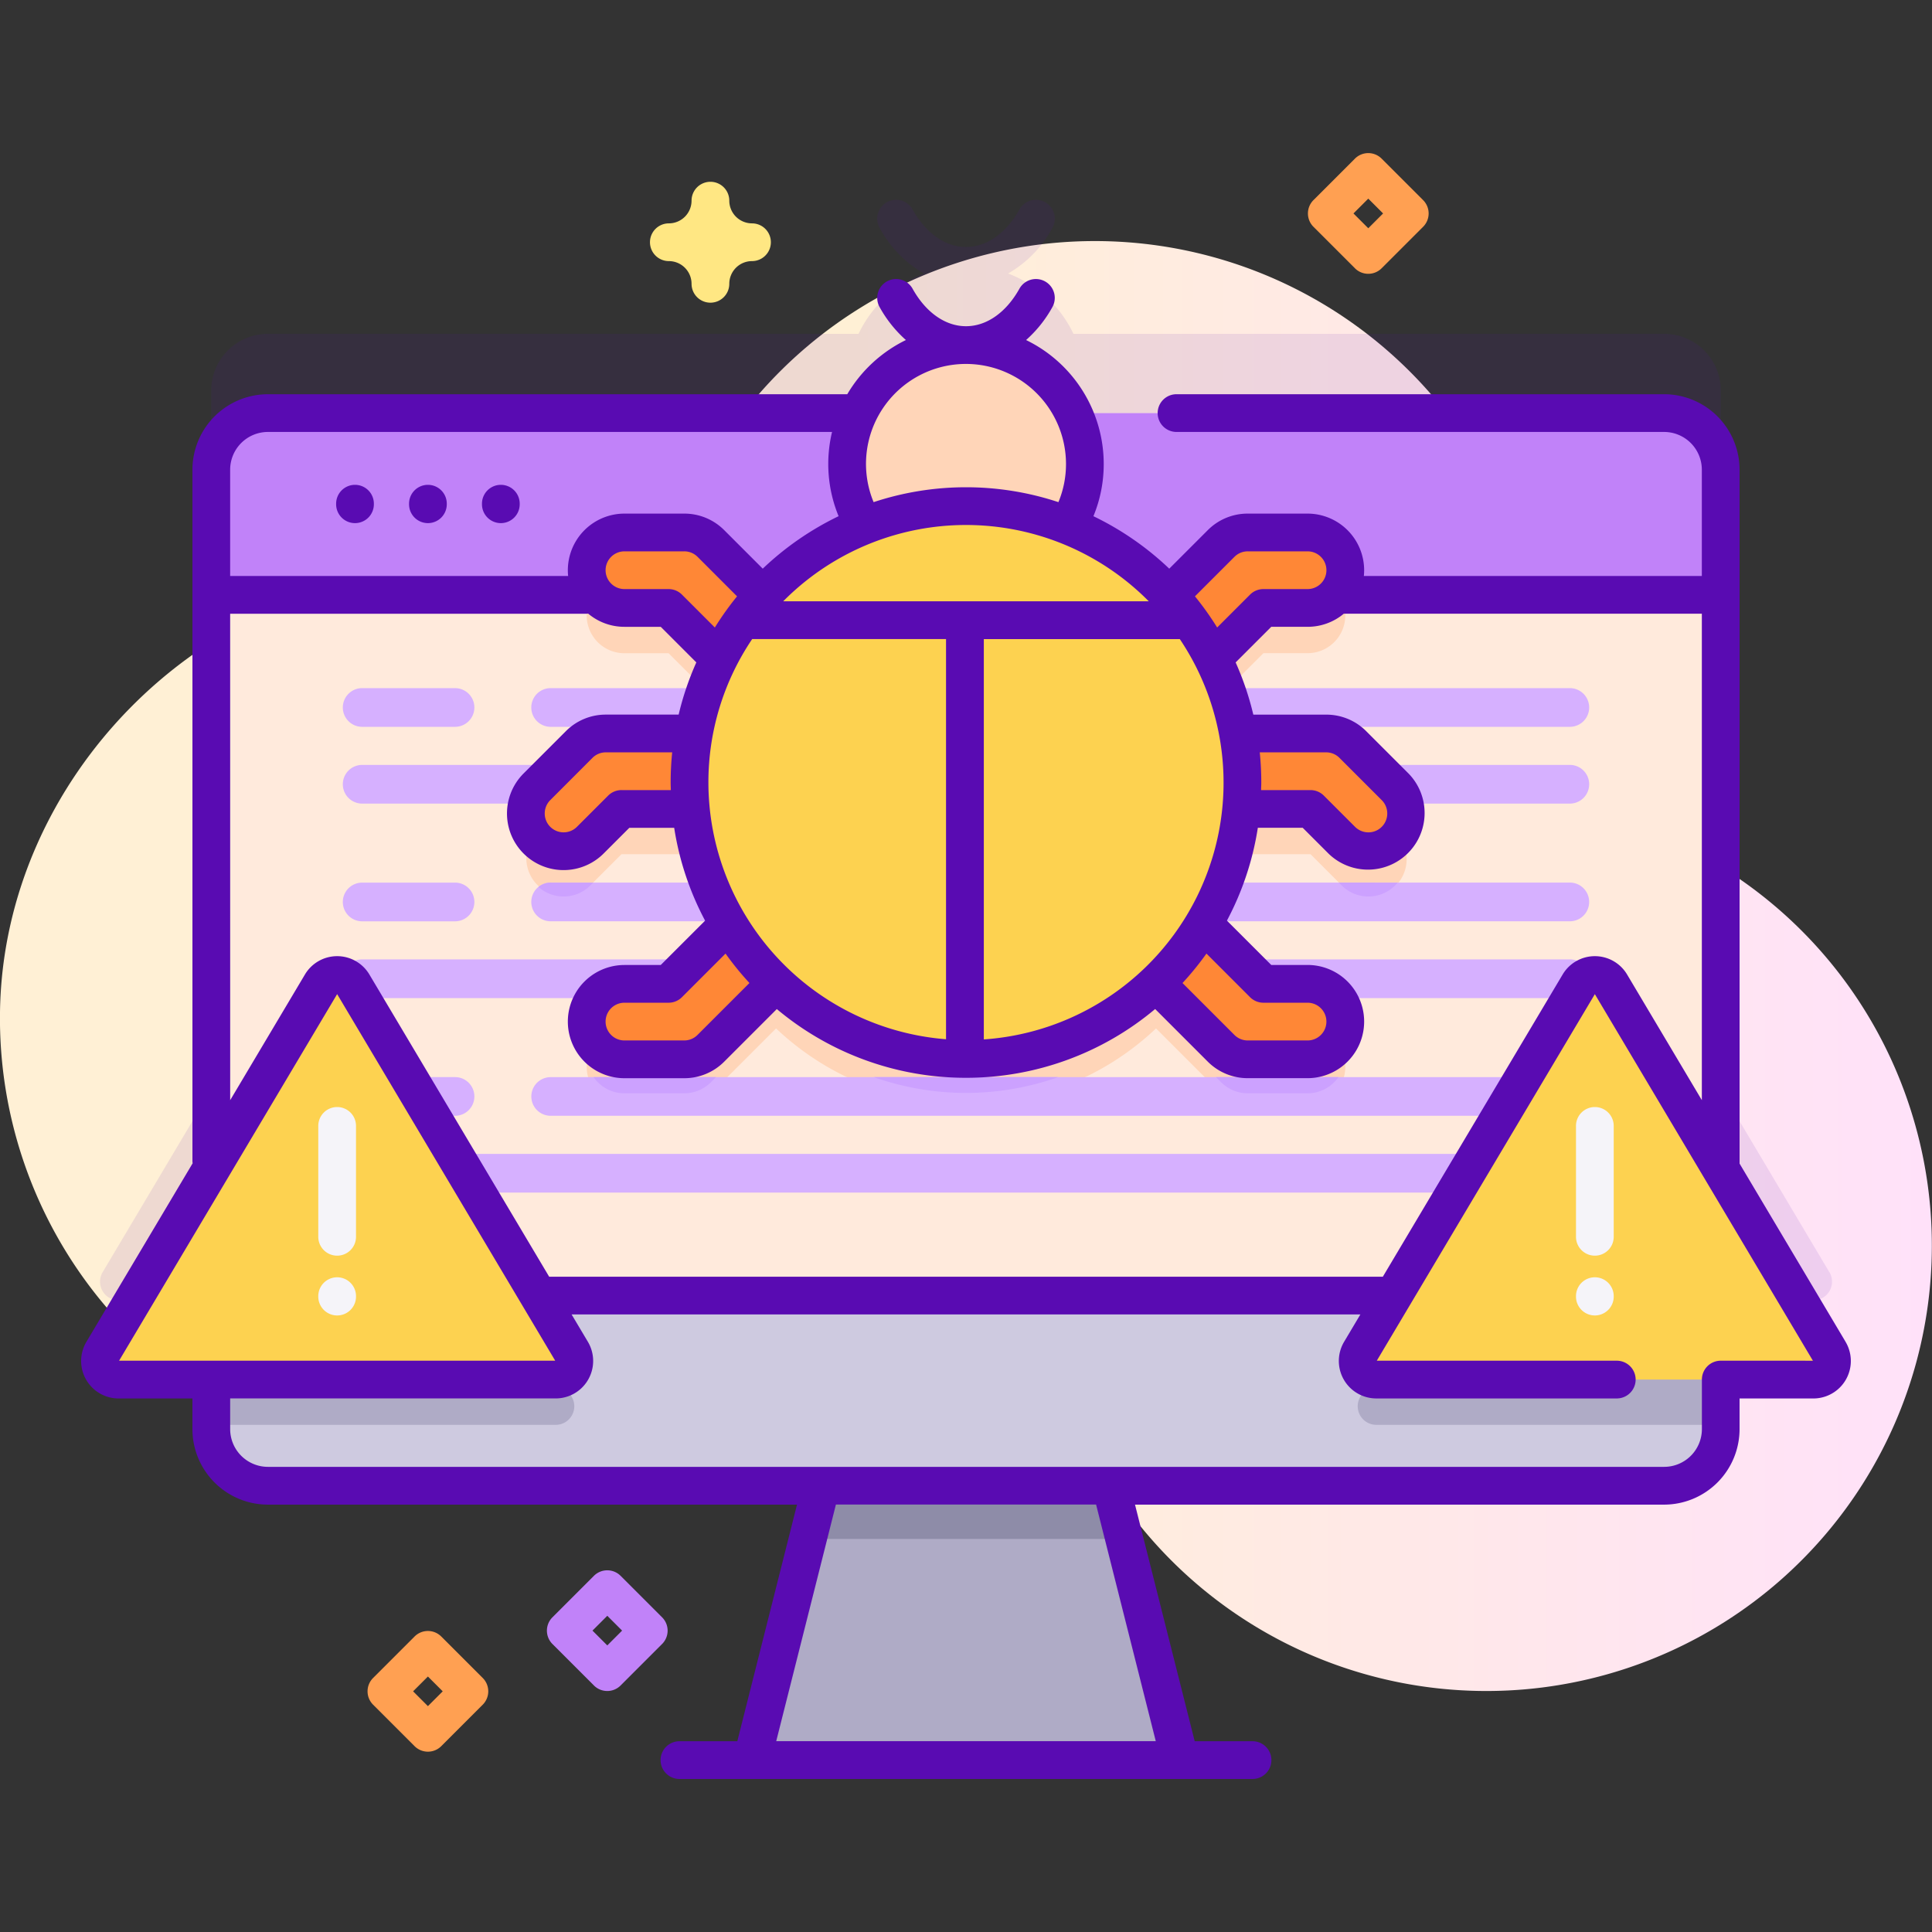<svg xmlns="http://www.w3.org/2000/svg" xmlns:xlink="http://www.w3.org/1999/xlink" width="150" height="150" viewBox="0 0 150 150">
  <rect x="0" y="0" width="150" height="150" fill="#333333" stroke="none"/>
  <defs>
    <clipPath id="clip-path">
      <rect id="Rectangle_1201" data-name="Rectangle 1201" width="150" height="150" transform="translate(479 3533)" fill="#fff" stroke="#707070" stroke-width="1"/>
    </clipPath>
    <linearGradient id="linear-gradient" x1="0.441" y1="0.5" x2="1.689" y2="0.5" gradientUnits="objectBoundingBox">
      <stop offset="0.001" stop-color="#fff0d5"/>
      <stop offset="0.511" stop-color="#ffdfff"/>
      <stop offset="1" stop-color="#d9ceff"/>
    </linearGradient>
  </defs>
  <g id="Mask_Group_82" data-name="Mask Group 82" transform="translate(-479 -3533)" clip-path="url(#clip-path)">
    <g id="_029-bug" data-name="029-bug" transform="translate(479 3533)">
      <path id="Path_2360" data-name="Path 2360" d="M148.133,85.524a34.507,34.507,0,0,0-20.464-21.153,12.529,12.529,0,0,1-8.082-11.551q0-.169-.006-.338a34.583,34.583,0,0,0-62.4-19.717A28.219,28.219,0,0,1,34.6,44.468q-.395,0-.791.008C15.67,44.873.245,60.437,0,78.579A34.587,34.587,0,0,0,67.069,90.93,7.078,7.078,0,0,1,75.648,86.6l.133.037A7.059,7.059,0,0,1,80.923,94a34.586,34.586,0,1,0,67.21-8.475Z" fill="url(#linear-gradient)"/>
      <path id="Path_2361" data-name="Path 2361" d="M142.031,98.773,133.6,84.592V30.315A4.4,4.4,0,0,0,129.2,25.92H83.343a9.261,9.261,0,0,0-5.074-4.685,9.008,9.008,0,0,0,3.438-3.543,1.465,1.465,0,1,0-2.558-1.429C78.115,18.113,76.6,19.175,75,19.175s-3.115-1.061-4.148-2.912a1.465,1.465,0,0,0-2.558,1.429,9.008,9.008,0,0,0,3.438,3.543,9.26,9.26,0,0,0-5.074,4.685H20.8A4.4,4.4,0,0,0,16.4,30.315V84.592L7.969,98.773a1.445,1.445,0,0,0,1.242,2.183h7.194V104.8A4.4,4.4,0,0,0,20.8,109.2H129.2A4.4,4.4,0,0,0,133.6,104.8v-3.848h7.194a1.445,1.445,0,0,0,1.241-2.183Z" fill="#590bb2" opacity="0.1"/>
      <path id="Path_2362" data-name="Path 2362" d="M91.615,136.652H58.385l6.645-26.34H84.97Z" fill="#afabc6"/>
      <path id="Path_2363" data-name="Path 2363" d="M87.284,119.483H62.716l2.314-9.171H84.969Z" fill="#8e8ca8"/>
      <path id="Path_2364" data-name="Path 2364" d="M133.6,36.467v74.49a4.4,4.4,0,0,1-4.395,4.395H20.8a4.4,4.4,0,0,1-4.395-4.395V36.467A4.4,4.4,0,0,1,20.8,32.072H129.2A4.4,4.4,0,0,1,133.6,36.467Z" fill="#ffeadc"/>
      <path id="Path_2365" data-name="Path 2365" d="M108.314,64.6l-3.282-3.282a2.931,2.931,0,0,0-2.072-.858H96.117a21.3,21.3,0,0,0-1.944-5.83l3.917-3.917h3.428a2.93,2.93,0,1,0,0-5.86H96.876a2.93,2.93,0,0,0-2.072.858l-4.021,4.021a21.452,21.452,0,0,0-31.568,0L55.2,45.715a2.929,2.929,0,0,0-2.072-.858H48.482a2.93,2.93,0,1,0,0,5.86H51.91l3.917,3.917a21.293,21.293,0,0,0-1.944,5.83H47.039a2.93,2.93,0,0,0-2.072.858L41.686,64.6a2.93,2.93,0,0,0,4.143,4.143l2.424-2.424h5.386a21.322,21.322,0,0,0,2.923,8.931c-.012.012-.025.022-.038.034L51.91,79.9H48.482a2.93,2.93,0,0,0,0,5.86h4.642A2.93,2.93,0,0,0,55.2,84.9l5.053-5.053a21.439,21.439,0,0,0,29.5,0L94.805,84.9a2.929,2.929,0,0,0,2.072.858h4.642a2.93,2.93,0,1,0,0-5.86H98.091l-4.614-4.614c-.012-.012-.025-.022-.037-.034a21.322,21.322,0,0,0,2.923-8.931h5.386l2.424,2.424a2.93,2.93,0,1,0,4.143-4.143Z" fill="#ffd5b8"/>
      <path id="Path_2366" data-name="Path 2366" d="M42.752,56.431h79.129a1.5,1.5,0,1,0,0-3.005H42.752a1.5,1.5,0,1,0,0,3.005Z" fill="#d6b0ff"/>
      <path id="Path_2367" data-name="Path 2367" d="M28.119,56.431h7.209a1.5,1.5,0,0,0,0-3.005H28.119a1.5,1.5,0,1,0,0,3.005Z" fill="#d6b0ff"/>
      <path id="Path_2368" data-name="Path 2368" d="M28.119,62.392h93.762a1.5,1.5,0,1,0,0-3.005H28.119a1.5,1.5,0,1,0,0,3.005Z" fill="#d6b0ff"/>
      <path id="Path_2369" data-name="Path 2369" d="M123.382,70.029a1.5,1.5,0,0,1-1.5,1.5H42.752a1.5,1.5,0,0,1,0-3.006h79.13a1.5,1.5,0,0,1,1.5,1.5Z" fill="#d6b0ff"/>
      <path id="Path_2370" data-name="Path 2370" d="M42.752,68.526h3.3l-.22.22a2.933,2.933,0,0,1-4.022.117,1.492,1.492,0,0,1,.946-.337Z" fill="#cca1ff"/>
      <path id="Path_2371" data-name="Path 2371" d="M108.514,68.526a2.809,2.809,0,0,1-.2.22,2.928,2.928,0,0,1-4.143,0l-.22-.22Z" fill="#cca1ff"/>
      <path id="Path_2372" data-name="Path 2372" d="M28.119,71.531h7.209a1.5,1.5,0,1,0,0-3.005H28.119a1.5,1.5,0,1,0,0,3.005Z" fill="#d6b0ff"/>
      <path id="Path_2373" data-name="Path 2373" d="M28.119,77.491h93.762a1.5,1.5,0,1,0,0-3.005H28.119a1.5,1.5,0,1,0,0,3.005Z" fill="#d6b0ff"/>
      <path id="Path_2374" data-name="Path 2374" d="M123.382,85.129a1.5,1.5,0,0,1-1.5,1.5H42.752a1.5,1.5,0,1,1,0-3h79.13A1.5,1.5,0,0,1,123.382,85.129Z" fill="#d6b0ff"/>
      <path id="Path_2375" data-name="Path 2375" d="M46.08,83.626h9.513l-.4.4a2.922,2.922,0,0,1-2.071.858H48.483a2.92,2.92,0,0,1-2.4-1.257Z" fill="#cca1ff"/>
      <path id="Path_2376" data-name="Path 2376" d="M67.837,83.626H82.163a21.514,21.514,0,0,1-14.326,0Z" fill="#cca1ff"/>
      <path id="Path_2377" data-name="Path 2377" d="M103.92,83.626a2.92,2.92,0,0,1-2.4,1.257H96.877a2.922,2.922,0,0,1-2.071-.858l-.4-.4Z" fill="#cca1ff"/>
      <path id="Path_2378" data-name="Path 2378" d="M28.119,86.631h7.209a1.5,1.5,0,1,0,0-3.005H28.119a1.5,1.5,0,1,0,0,3.005Z" fill="#d6b0ff"/>
      <path id="Path_2379" data-name="Path 2379" d="M28.119,92.591h93.762a1.5,1.5,0,1,0,0-3.005H28.119a1.5,1.5,0,1,0,0,3.005Z" fill="#d6b0ff"/>
      <path id="Path_2380" data-name="Path 2380" d="M133.6,46.186V36.467a4.394,4.394,0,0,0-4.395-4.395H20.8A4.394,4.394,0,0,0,16.4,36.467v9.718Z" fill="#c182f9"/>
      <path id="Path_2381" data-name="Path 2381" d="M133.6,100.587v10.368a4.394,4.394,0,0,1-4.395,4.395H20.8a4.394,4.394,0,0,1-4.395-4.395V100.587Z" fill="#cecae0"/>
      <path id="Path_2382" data-name="Path 2382" d="M133.6,100.587v10.037H106.858a1.444,1.444,0,0,1-1.242-2.183l4.673-7.855Z" fill="#afabc6"/>
      <path id="Path_2383" data-name="Path 2383" d="M43.142,110.624H16.4V100.587H39.711l4.673,7.855a1.444,1.444,0,0,1-1.242,2.183Z" fill="#afabc6"/>
      <g id="Group_1134" data-name="Group 1134">
        <path id="Path_2384" data-name="Path 2384" d="M106.242,66.089a2.921,2.921,0,0,1-2.072-.858l-2.424-2.424H95.221a2.93,2.93,0,0,1,0-5.859h7.739a2.93,2.93,0,0,1,2.072.858l3.282,3.282a2.93,2.93,0,0,1-2.072,5Z" fill="#ff8736"/>
        <path id="Path_2385" data-name="Path 2385" d="M43.758,66.089a2.922,2.922,0,0,0,2.072-.858l2.424-2.424h6.526a2.93,2.93,0,0,0,0-5.859H47.04a2.931,2.931,0,0,0-2.072.858l-3.282,3.282a2.93,2.93,0,0,0,2.072,5Z" fill="#ff8736"/>
        <path id="Path_2386" data-name="Path 2386" d="M103.589,46.343a2.92,2.92,0,0,1-2.072.858H98.09l-4.614,4.614a2.93,2.93,0,1,1-4.143-4.143L94.8,42.2a2.929,2.929,0,0,1,2.072-.858h4.642a2.93,2.93,0,0,1,2.072,5Z" fill="#ff8736"/>
        <path id="Path_2387" data-name="Path 2387" d="M46.411,46.343a2.92,2.92,0,0,0,2.072.858H51.91l4.614,4.614a2.93,2.93,0,1,0,4.143-4.143L55.2,42.2a2.929,2.929,0,0,0-2.072-.858H48.482a2.93,2.93,0,0,0-2.072,5Z" fill="#ff8736"/>
        <path id="Path_2388" data-name="Path 2388" d="M46.411,77.245a2.92,2.92,0,0,1,2.072-.858H51.91l4.614-4.614a2.93,2.93,0,0,1,4.143,4.143L55.2,81.388a2.929,2.929,0,0,1-2.072.858H48.482a2.93,2.93,0,0,1-2.072-5Z" fill="#ff8736"/>
        <path id="Path_2389" data-name="Path 2389" d="M103.589,77.245a2.92,2.92,0,0,0-2.072-.858H98.09l-4.614-4.614a2.93,2.93,0,0,0-4.143,4.143L94.8,81.388a2.929,2.929,0,0,0,2.072.858h4.642a2.93,2.93,0,0,0,2.072-5Z" fill="#ff8736"/>
      </g>
      <circle id="Ellipse_72" data-name="Ellipse 72" cx="9.229" cy="9.229" r="9.229" transform="translate(65.771 26.792)" fill="#ffd5b8"/>
      <circle id="Ellipse_73" data-name="Ellipse 73" cx="21.461" cy="21.461" r="21.461" transform="translate(53.539 39.295)" fill="#fdd250"/>
      <path id="Path_2390" data-name="Path 2390" d="M106.858,107.109h33.931a1.445,1.445,0,0,0,1.242-2.183l-16.966-28.52a1.445,1.445,0,0,0-2.483,0l-16.966,28.52a1.445,1.445,0,0,0,1.242,2.183Z" fill="#fdd250"/>
      <path id="Path_2391" data-name="Path 2391" d="M123.824,97.49a1.465,1.465,0,0,1-1.465-1.465V87.415a1.465,1.465,0,0,1,2.93,0v8.611A1.465,1.465,0,0,1,123.824,97.49Z" fill="#f5f4f9"/>
      <path id="Path_2392" data-name="Path 2392" d="M123.824,102.132a1.465,1.465,0,0,1-1.465-1.465v-.034a1.465,1.465,0,0,1,2.93,0v.034A1.465,1.465,0,0,1,123.824,102.132Z" fill="#f5f4f9"/>
      <path id="Path_2393" data-name="Path 2393" d="M9.211,107.109H43.142a1.445,1.445,0,0,0,1.242-2.183L27.418,76.406a1.445,1.445,0,0,0-2.483,0L7.969,104.926a1.445,1.445,0,0,0,1.242,2.183Z" fill="#fdd250"/>
      <path id="Path_2394" data-name="Path 2394" d="M26.176,97.49a1.465,1.465,0,0,1-1.465-1.465V87.415a1.465,1.465,0,0,1,2.93,0v8.611A1.465,1.465,0,0,1,26.176,97.49Z" fill="#f5f4f9"/>
      <path id="Path_2395" data-name="Path 2395" d="M26.176,102.132a1.465,1.465,0,0,1-1.465-1.465v-.034a1.465,1.465,0,0,1,2.93,0v.034A1.465,1.465,0,0,1,26.176,102.132Z" fill="#f5f4f9"/>
      <path id="Path_2396" data-name="Path 2396" d="M47.148,131.289a1.46,1.46,0,0,1-1.036-.429l-3.221-3.221a1.464,1.464,0,0,1,0-2.071l3.221-3.221a1.465,1.465,0,0,1,2.072,0l3.221,3.221a1.464,1.464,0,0,1,0,2.071l-3.221,3.221A1.459,1.459,0,0,1,47.148,131.289ZM46,126.6l1.15,1.15,1.15-1.15-1.15-1.15Z" fill="#c182f9"/>
      <path id="Path_2397" data-name="Path 2397" d="M33.223,136a1.465,1.465,0,0,1-1.036-.429l-3.221-3.221a1.464,1.464,0,0,1,0-2.071l3.221-3.221a1.465,1.465,0,0,1,2.072,0l3.221,3.221a1.465,1.465,0,0,1,0,2.071l-3.221,3.221a1.463,1.463,0,0,1-1.036.429Zm-1.15-4.686,1.15,1.15,1.15-1.15-1.15-1.15Z" fill="#ffa052"/>
      <path id="Path_2398" data-name="Path 2398" d="M106.233,21.258a1.46,1.46,0,0,1-1.036-.429l-3.221-3.221a1.465,1.465,0,0,1,0-2.071l3.221-3.221a1.465,1.465,0,0,1,2.072,0l3.221,3.221a1.464,1.464,0,0,1,0,2.071l-3.221,3.221a1.461,1.461,0,0,1-1.036.429Zm-1.15-4.686,1.15,1.15,1.15-1.15-1.15-1.15Z" fill="#ffa052"/>
      <path id="Path_2399" data-name="Path 2399" d="M55.157,23.5a1.465,1.465,0,0,1-1.465-1.465,1.765,1.765,0,0,0-1.763-1.763,1.465,1.465,0,1,1,0-2.93,1.765,1.765,0,0,0,1.763-1.763,1.465,1.465,0,0,1,2.93,0,1.766,1.766,0,0,0,1.763,1.763,1.465,1.465,0,0,1,0,2.93,1.765,1.765,0,0,0-1.763,1.763A1.465,1.465,0,0,1,55.157,23.5Z" fill="#ffe783"/>
      <path id="Path_2400" data-name="Path 2400" d="M27.562,40.615a1.465,1.465,0,0,0,1.465-1.465v-.043a1.465,1.465,0,0,0-2.93,0v.043A1.465,1.465,0,0,0,27.562,40.615Z" fill="#590bb2"/>
      <path id="Path_2401" data-name="Path 2401" d="M33.223,40.615a1.465,1.465,0,0,0,1.465-1.465v-.043a1.465,1.465,0,0,0-2.93,0v.043A1.465,1.465,0,0,0,33.223,40.615Z" fill="#590bb2"/>
      <path id="Path_2402" data-name="Path 2402" d="M38.885,40.615A1.465,1.465,0,0,0,40.35,39.15v-.043a1.465,1.465,0,0,0-2.93,0v.043A1.465,1.465,0,0,0,38.885,40.615Z" fill="#590bb2"/>
      <path id="Path_2403" data-name="Path 2403" d="M143.29,104.177,135.06,90.341s0-.005,0-.008V36.467a5.866,5.866,0,0,0-5.859-5.86H91.345a1.465,1.465,0,0,0,0,2.93H129.2a2.933,2.933,0,0,1,2.93,2.93v8.254H105.889a4.493,4.493,0,0,0,.023-.45,4.4,4.4,0,0,0-4.395-4.395H96.875a4.368,4.368,0,0,0-3.107,1.288l-2.987,2.987a23.019,23.019,0,0,0-5.888-4.073,10.586,10.586,0,0,0,.8-4.058A10.706,10.706,0,0,0,79.665,26.4a9.643,9.643,0,0,0,2.041-2.556,1.465,1.465,0,1,0-2.558-1.429C78.115,24.265,76.6,25.327,75,25.327s-3.115-1.061-4.148-2.912a1.465,1.465,0,0,0-2.558,1.429A9.641,9.641,0,0,0,70.334,26.4a10.765,10.765,0,0,0-4.552,4.208H20.8a5.866,5.866,0,0,0-5.859,5.86V90.162a1.415,1.415,0,0,0,.016.154L6.71,104.177a2.91,2.91,0,0,0,2.5,4.4H14.94v2.382a5.866,5.866,0,0,0,5.859,5.86h41.08l-4.634,18.37H52.753a1.465,1.465,0,0,0,0,2.93H97.247a1.465,1.465,0,0,0,0-2.93H92.756l-4.634-18.37H129.2a5.866,5.866,0,0,0,5.859-5.86v-2.382h5.729a2.91,2.91,0,0,0,2.5-4.4ZM95.841,43.235a1.457,1.457,0,0,1,1.036-.429h4.641a1.465,1.465,0,0,1,0,2.93H98.09a1.464,1.464,0,0,0-1.036.429L94.5,48.719a23.068,23.068,0,0,0-1.724-2.42ZM55,60.756a19.882,19.882,0,0,1,3.4-11.141h15.05V80.687A20.019,20.019,0,0,1,55,60.756Zm3.185,15.566-4.03,4.03a1.457,1.457,0,0,1-1.036.429H48.483a1.465,1.465,0,0,1,0-2.93H51.91a1.464,1.464,0,0,0,1.036-.429l3.385-3.385a23.053,23.053,0,0,0,1.858,2.285Zm-6.1-14.98H48.253a1.464,1.464,0,0,0-1.036.429l-2.423,2.423a1.465,1.465,0,1,1-2.072-2.072L46,58.841a1.457,1.457,0,0,1,1.036-.429h5.153a23.124,23.124,0,0,0-.119,2.344c0,.2.01.391.015.586ZM55.5,48.719l-2.554-2.554a1.465,1.465,0,0,0-1.036-.429H48.483a1.465,1.465,0,1,1,0-2.93h4.641a1.458,1.458,0,0,1,1.037.429L57.224,46.3a23.067,23.067,0,0,0-1.724,2.42Zm20.884.9H91.6A19.982,19.982,0,0,1,76.384,80.7ZM93.669,74.037l3.385,3.385a1.465,1.465,0,0,0,1.036.429h3.427a1.465,1.465,0,1,1,0,2.93H96.877a1.458,1.458,0,0,1-1.037-.429l-4.03-4.03a23.135,23.135,0,0,0,1.858-2.285Zm4.138-15.625h5.153a1.457,1.457,0,0,1,1.036.429l3.282,3.282a1.465,1.465,0,0,1-2.072,2.072l-2.424-2.424a1.465,1.465,0,0,0-1.036-.429H97.911c0-.2.015-.389.015-.586a23.042,23.042,0,0,0-.119-2.344ZM89.192,46.685H60.808a19.958,19.958,0,0,1,28.383,0ZM75,28.256a7.773,7.773,0,0,1,7.764,7.764,7.684,7.684,0,0,1-.589,2.966,22.839,22.839,0,0,0-14.348,0A7.76,7.76,0,0,1,75,28.256ZM20.8,33.537H64.6a10.643,10.643,0,0,0,.509,6.54,23.009,23.009,0,0,0-5.89,4.074l-2.987-2.987a4.369,4.369,0,0,0-3.108-1.288H48.482a4.4,4.4,0,0,0-4.395,4.395,4.493,4.493,0,0,0,.023.45H17.869V36.467a2.933,2.933,0,0,1,2.93-2.93ZM17.869,47.65H45.553c.038,0,.073-.008.11-.011a4.361,4.361,0,0,0,2.82,1.027H51.3l2.762,2.762a22.715,22.715,0,0,0-1.372,4.054H47.04a4.365,4.365,0,0,0-3.108,1.288l-3.282,3.282a4.394,4.394,0,1,0,6.215,6.215l1.995-1.995h3.484a22.748,22.748,0,0,0,2.4,7.208L51.3,74.922H48.482a4.395,4.395,0,0,0,0,8.79h4.642a4.368,4.368,0,0,0,3.107-1.288l4.081-4.081a22.817,22.817,0,0,0,14.579,5.337l.027,0,.016,0,.065,0a22.818,22.818,0,0,0,14.687-5.34l4.081,4.081a4.369,4.369,0,0,0,3.108,1.288h4.642a4.395,4.395,0,0,0,0-8.79H98.7l-3.442-3.442a22.748,22.748,0,0,0,2.4-7.208h3.484l2,2a4.395,4.395,0,0,0,6.215-6.215l-3.282-3.282a4.366,4.366,0,0,0-3.108-1.288H97.307a22.738,22.738,0,0,0-1.372-4.054L98.7,48.665h2.822a4.361,4.361,0,0,0,2.809-1.017h27.8V85.417l-5.806-9.76a2.91,2.91,0,0,0-5,0L107.364,99.122H42.636L28.677,75.657a2.91,2.91,0,0,0-5,0l-5.806,9.761Zm8.307,29.533,16.93,28.461H9.246Zm63.558,58H60.266l4.634-18.37H85.1ZM133.6,105.644a1.465,1.465,0,0,0-1.465,1.465v3.847a2.933,2.933,0,0,1-2.93,2.93H20.8a2.933,2.933,0,0,1-2.93-2.93v-2.382H43.142a2.91,2.91,0,0,0,2.5-4.4l-1.264-2.124h61.243l-1.264,2.125a2.91,2.91,0,0,0,2.5,4.4h18.669a1.465,1.465,0,0,0,0-2.93H106.894l16.93-28.46,16.93,28.461Z" fill="#590bb2"/>
    </g>
  </g>
</svg>
